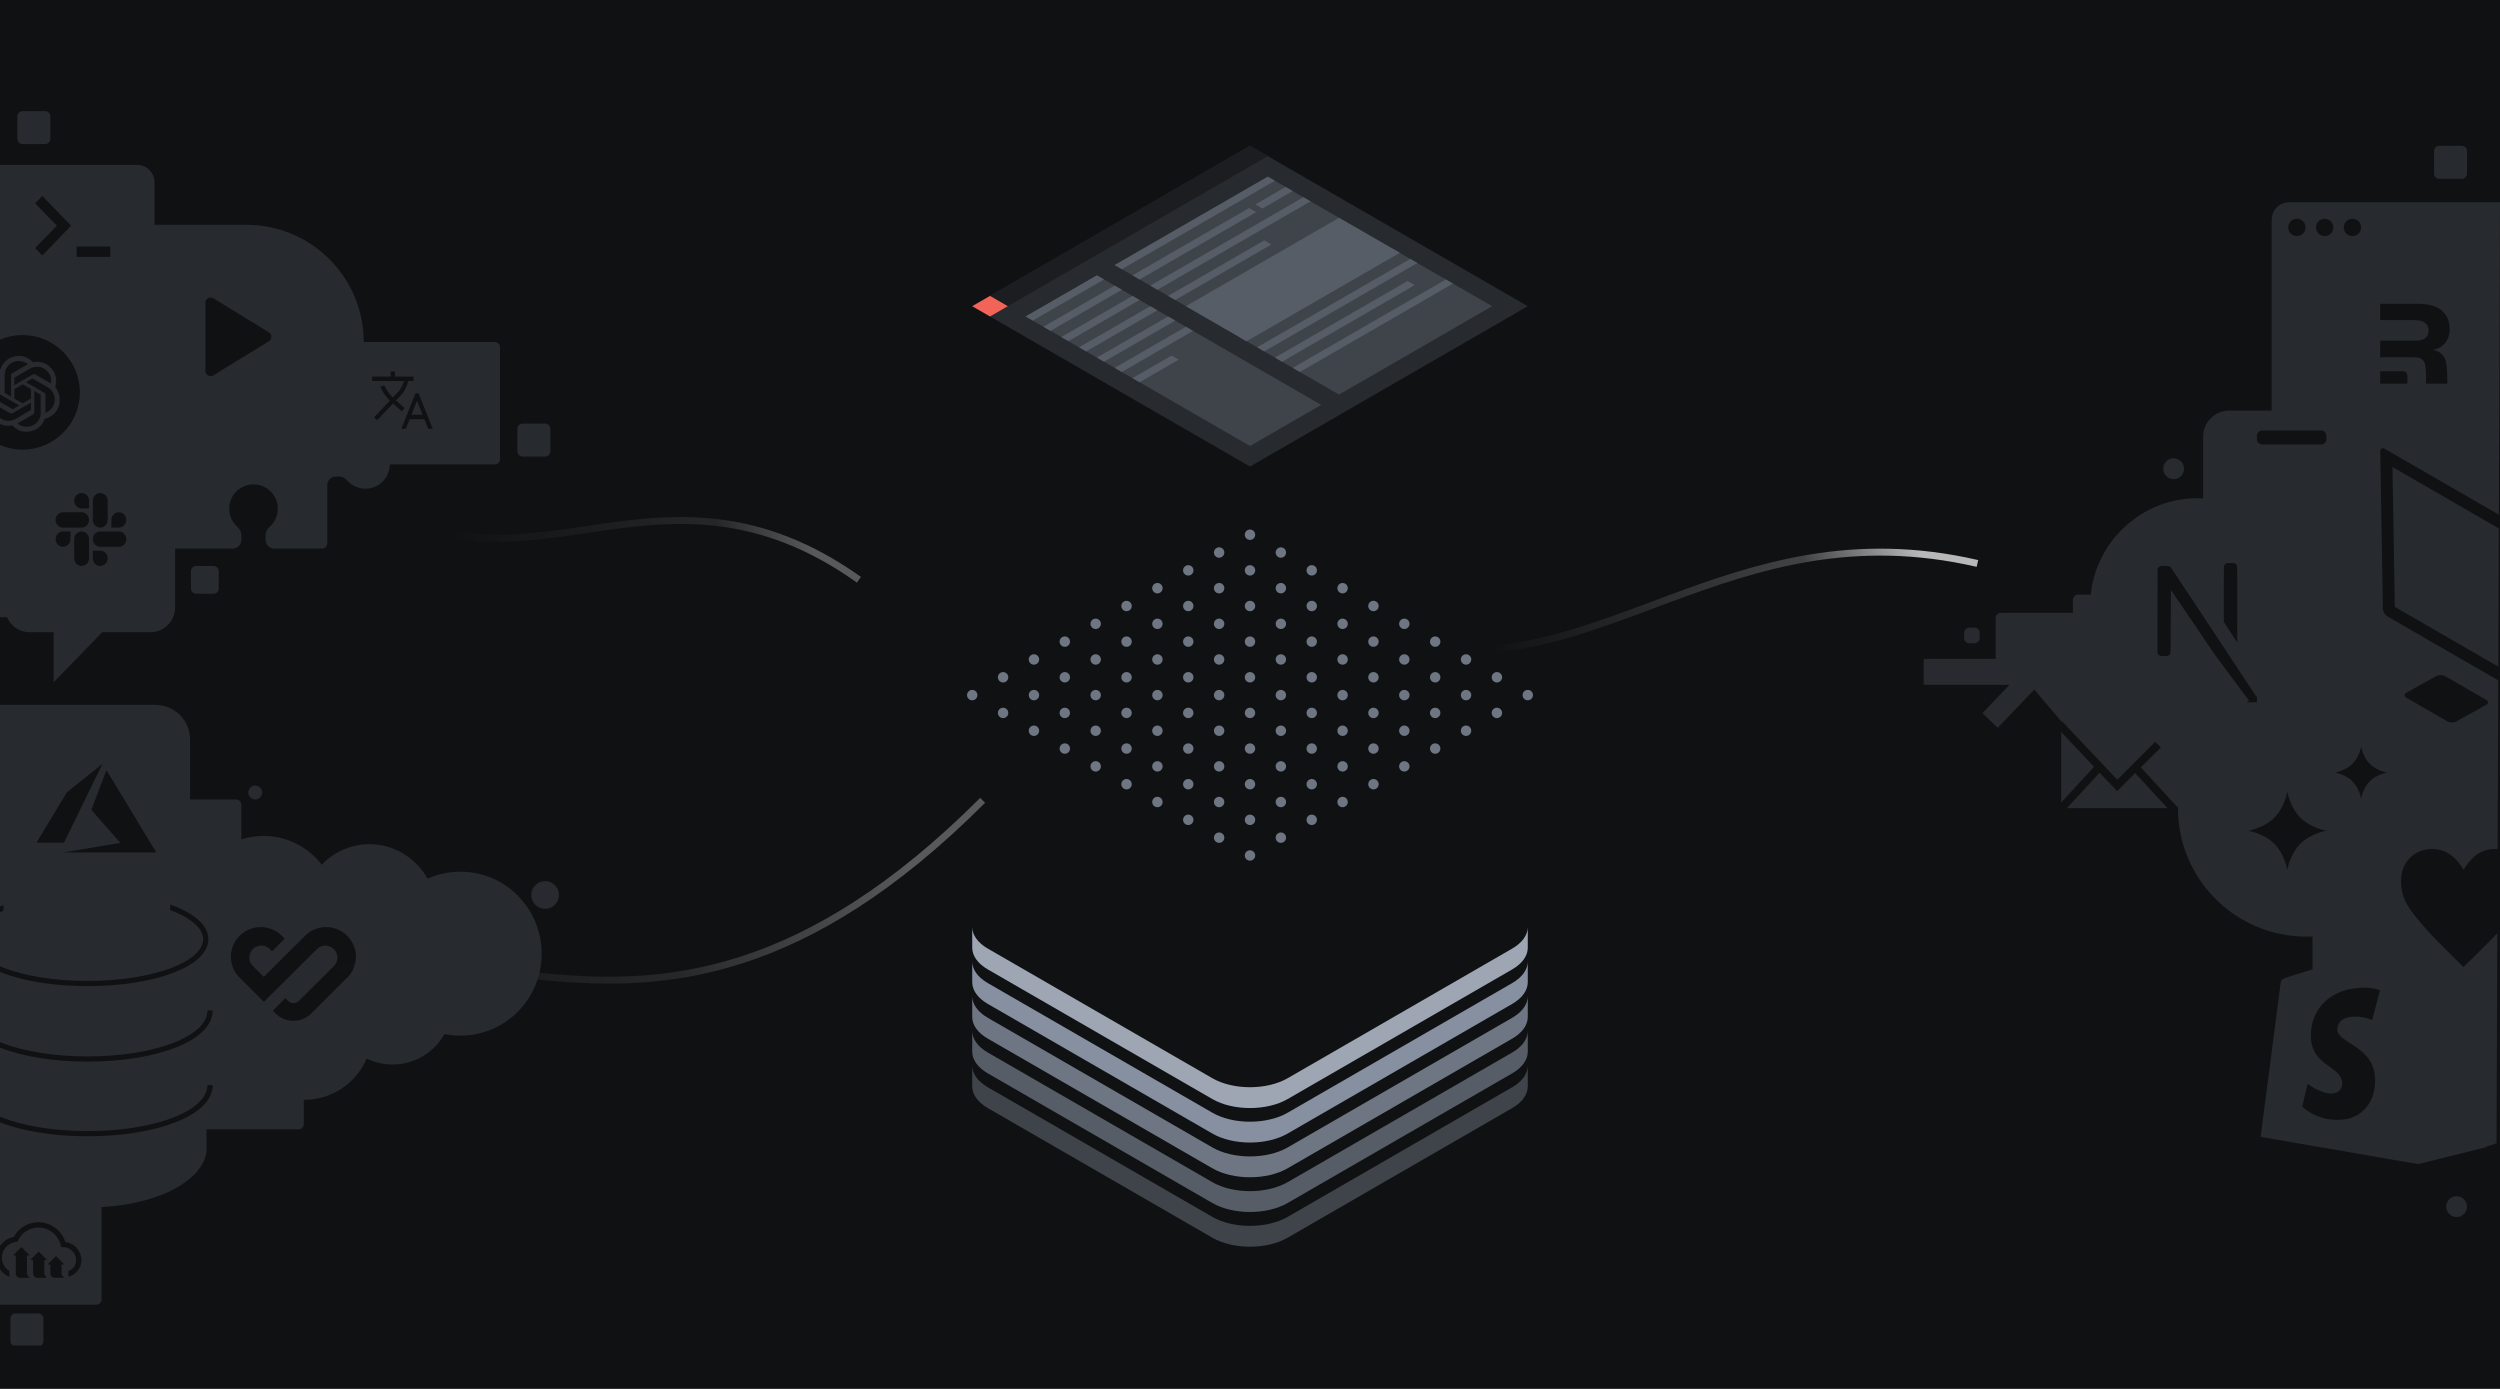<svg xmlns="http://www.w3.org/2000/svg" fill="none" viewBox="0 0 1440 800" height="800" width="1440">
<rect fill="#101112" height="800" width="1440"></rect>
<path stroke-width="4" stroke="url(#paint0_linear_142_2219)" d="M215 287.227C304.212 350.627 380.446 252.708 494.749 333.938" opacity="0.3"></path>
<path stroke-width="4" stroke="url(#paint1_linear_142_2219)" d="M808 370.553C919.853 396.387 995.689 291.452 1139 324.552" opacity="0.7"></path>
<path stroke-width="4" stroke="url(#paint2_linear_142_2219)" d="M136 592C245 483 360.5 666.5 566 461" opacity="0.3"></path>
<g clip-path="url(#clip0_142_2219)">
<path fill="#6E7683" d="M720 311C721.657 311 723 309.657 723 308C723 306.343 721.657 305 720 305C718.343 305 717 306.343 717 308C717 309.657 718.343 311 720 311Z"></path>
<path fill="#6E7683" d="M720 331.53C721.657 331.53 723 330.187 723 328.53C723 326.873 721.657 325.53 720 325.53C718.343 325.53 717 326.873 717 328.53C717 330.187 718.343 331.53 720 331.53Z"></path>
<path fill="#6E7683" d="M720 352.06C721.657 352.06 723 350.717 723 349.06C723 347.403 721.657 346.06 720 346.06C718.343 346.06 717 347.403 717 349.06C717 350.717 718.343 352.06 720 352.06Z"></path>
<path fill="#6E7683" d="M720 372.58C721.657 372.58 723 371.237 723 369.58C723 367.923 721.657 366.58 720 366.58C718.343 366.58 717 367.923 717 369.58C717 371.237 718.343 372.58 720 372.58Z"></path>
<path fill="#6E7683" d="M720 393.11C721.657 393.11 723 391.767 723 390.11C723 388.453 721.657 387.11 720 387.11C718.343 387.11 717 388.453 717 390.11C717 391.767 718.343 393.11 720 393.11Z"></path>
<path fill="#6E7683" d="M720 413.64C721.657 413.64 723 412.297 723 410.64C723 408.983 721.657 407.64 720 407.64C718.343 407.64 717 408.983 717 410.64C717 412.297 718.343 413.64 720 413.64Z"></path>
<path fill="#6E7683" d="M720 434.17C721.657 434.17 723 432.827 723 431.17C723 429.513 721.657 428.17 720 428.17C718.343 428.17 717 429.513 717 431.17C717 432.827 718.343 434.17 720 434.17Z"></path>
<path fill="#6E7683" d="M720 454.7C721.657 454.7 723 453.357 723 451.7C723 450.043 721.657 448.7 720 448.7C718.343 448.7 717 450.043 717 451.7C717 453.357 718.343 454.7 720 454.7Z"></path>
<path fill="#6E7683" d="M720 475.22C721.657 475.22 723 473.877 723 472.22C723 470.563 721.657 469.22 720 469.22C718.343 469.22 717 470.563 717 472.22C717 473.877 718.343 475.22 720 475.22Z"></path>
<path fill="#6E7683" d="M720 495.75C721.657 495.75 723 494.407 723 492.75C723 491.093 721.657 489.75 720 489.75C718.343 489.75 717 491.093 717 492.75C717 494.407 718.343 495.75 720 495.75Z"></path>
<path fill="#6E7683" d="M737.78 321.26C739.437 321.26 740.78 319.917 740.78 318.26C740.78 316.603 739.437 315.26 737.78 315.26C736.123 315.26 734.78 316.603 734.78 318.26C734.78 319.917 736.123 321.26 737.78 321.26Z"></path>
<path fill="#6E7683" d="M737.78 341.79C739.437 341.79 740.78 340.447 740.78 338.79C740.78 337.133 739.437 335.79 737.78 335.79C736.123 335.79 734.78 337.133 734.78 338.79C734.78 340.447 736.123 341.79 737.78 341.79Z"></path>
<path fill="#6E7683" d="M737.78 362.32C739.437 362.32 740.78 360.977 740.78 359.32C740.78 357.663 739.437 356.32 737.78 356.32C736.123 356.32 734.78 357.663 734.78 359.32C734.78 360.977 736.123 362.32 737.78 362.32Z"></path>
<path fill="#6E7683" d="M737.78 382.85C739.437 382.85 740.78 381.507 740.78 379.85C740.78 378.193 739.437 376.85 737.78 376.85C736.123 376.85 734.78 378.193 734.78 379.85C734.78 381.507 736.123 382.85 737.78 382.85Z"></path>
<path fill="#6E7683" d="M737.78 403.38C739.437 403.38 740.78 402.037 740.78 400.38C740.78 398.723 739.437 397.38 737.78 397.38C736.123 397.38 734.78 398.723 734.78 400.38C734.78 402.037 736.123 403.38 737.78 403.38Z"></path>
<path fill="#6E7683" d="M737.78 423.9C739.437 423.9 740.78 422.557 740.78 420.9C740.78 419.244 739.437 417.9 737.78 417.9C736.123 417.9 734.78 419.244 734.78 420.9C734.78 422.557 736.123 423.9 737.78 423.9Z"></path>
<path fill="#6E7683" d="M737.78 444.43C739.437 444.43 740.78 443.087 740.78 441.43C740.78 439.773 739.437 438.43 737.78 438.43C736.123 438.43 734.78 439.773 734.78 441.43C734.78 443.087 736.123 444.43 737.78 444.43Z"></path>
<path fill="#6E7683" d="M737.78 464.96C739.437 464.96 740.78 463.617 740.78 461.96C740.78 460.303 739.437 458.96 737.78 458.96C736.123 458.96 734.78 460.303 734.78 461.96C734.78 463.617 736.123 464.96 737.78 464.96Z"></path>
<path fill="#6E7683" d="M737.78 485.49C739.437 485.49 740.78 484.147 740.78 482.49C740.78 480.833 739.437 479.49 737.78 479.49C736.123 479.49 734.78 480.833 734.78 482.49C734.78 484.147 736.123 485.49 737.78 485.49Z"></path>
<path fill="#6E7683" d="M755.56 331.53C757.217 331.53 758.56 330.187 758.56 328.53C758.56 326.873 757.217 325.53 755.56 325.53C753.903 325.53 752.56 326.873 752.56 328.53C752.56 330.187 753.903 331.53 755.56 331.53Z"></path>
<path fill="#6E7683" d="M755.56 352.06C757.217 352.06 758.56 350.717 758.56 349.06C758.56 347.403 757.217 346.06 755.56 346.06C753.903 346.06 752.56 347.403 752.56 349.06C752.56 350.717 753.903 352.06 755.56 352.06Z"></path>
<path fill="#6E7683" d="M755.56 372.58C757.217 372.58 758.56 371.237 758.56 369.58C758.56 367.923 757.217 366.58 755.56 366.58C753.903 366.58 752.56 367.923 752.56 369.58C752.56 371.237 753.903 372.58 755.56 372.58Z"></path>
<path fill="#6E7683" d="M755.56 393.11C757.217 393.11 758.56 391.767 758.56 390.11C758.56 388.453 757.217 387.11 755.56 387.11C753.903 387.11 752.56 388.453 752.56 390.11C752.56 391.767 753.903 393.11 755.56 393.11Z"></path>
<path fill="#6E7683" d="M755.56 413.64C757.217 413.64 758.56 412.297 758.56 410.64C758.56 408.983 757.217 407.64 755.56 407.64C753.903 407.64 752.56 408.983 752.56 410.64C752.56 412.297 753.903 413.64 755.56 413.64Z"></path>
<path fill="#6E7683" d="M755.56 434.17C757.217 434.17 758.56 432.827 758.56 431.17C758.56 429.513 757.217 428.17 755.56 428.17C753.903 428.17 752.56 429.513 752.56 431.17C752.56 432.827 753.903 434.17 755.56 434.17Z"></path>
<path fill="#6E7683" d="M755.56 454.7C757.217 454.7 758.56 453.357 758.56 451.7C758.56 450.043 757.217 448.7 755.56 448.7C753.903 448.7 752.56 450.043 752.56 451.7C752.56 453.357 753.903 454.7 755.56 454.7Z"></path>
<path fill="#6E7683" d="M773.33 341.79C774.987 341.79 776.33 340.447 776.33 338.79C776.33 337.133 774.987 335.79 773.33 335.79C771.673 335.79 770.33 337.133 770.33 338.79C770.33 340.447 771.673 341.79 773.33 341.79Z"></path>
<path fill="#6E7683" d="M773.33 362.32C774.987 362.32 776.33 360.977 776.33 359.32C776.33 357.663 774.987 356.32 773.33 356.32C771.673 356.32 770.33 357.663 770.33 359.32C770.33 360.977 771.673 362.32 773.33 362.32Z"></path>
<path fill="#6E7683" d="M773.33 382.85C774.987 382.85 776.33 381.507 776.33 379.85C776.33 378.193 774.987 376.85 773.33 376.85C771.673 376.85 770.33 378.193 770.33 379.85C770.33 381.507 771.673 382.85 773.33 382.85Z"></path>
<path fill="#6E7683" d="M773.33 403.38C774.987 403.38 776.33 402.037 776.33 400.38C776.33 398.723 774.987 397.38 773.33 397.38C771.673 397.38 770.33 398.723 770.33 400.38C770.33 402.037 771.673 403.38 773.33 403.38Z"></path>
<path fill="#6E7683" d="M773.33 423.9C774.987 423.9 776.33 422.557 776.33 420.9C776.33 419.244 774.987 417.9 773.33 417.9C771.673 417.9 770.33 419.244 770.33 420.9C770.33 422.557 771.673 423.9 773.33 423.9Z"></path>
<path fill="#6E7683" d="M773.33 444.43C774.987 444.43 776.33 443.087 776.33 441.43C776.33 439.773 774.987 438.43 773.33 438.43C771.673 438.43 770.33 439.773 770.33 441.43C770.33 443.087 771.673 444.43 773.33 444.43Z"></path>
<path fill="#6E7683" d="M791.11 352.06C792.767 352.06 794.11 350.717 794.11 349.06C794.11 347.403 792.767 346.06 791.11 346.06C789.453 346.06 788.11 347.403 788.11 349.06C788.11 350.717 789.453 352.06 791.11 352.06Z"></path>
<path fill="#6E7683" d="M791.11 372.58C792.767 372.58 794.11 371.237 794.11 369.58C794.11 367.923 792.767 366.58 791.11 366.58C789.453 366.58 788.11 367.923 788.11 369.58C788.11 371.237 789.453 372.58 791.11 372.58Z"></path>
<path fill="#6E7683" d="M791.11 393.11C792.767 393.11 794.11 391.767 794.11 390.11C794.11 388.453 792.767 387.11 791.11 387.11C789.453 387.11 788.11 388.453 788.11 390.11C788.11 391.767 789.453 393.11 791.11 393.11Z"></path>
<path fill="#6E7683" d="M791.11 413.64C792.767 413.64 794.11 412.297 794.11 410.64C794.11 408.983 792.767 407.64 791.11 407.64C789.453 407.64 788.11 408.983 788.11 410.64C788.11 412.297 789.453 413.64 791.11 413.64Z"></path>
<path fill="#6E7683" d="M791.11 434.17C792.767 434.17 794.11 432.827 794.11 431.17C794.11 429.513 792.767 428.17 791.11 428.17C789.453 428.17 788.11 429.513 788.11 431.17C788.11 432.827 789.453 434.17 791.11 434.17Z"></path>
<path fill="#6E7683" d="M808.89 362.32C810.547 362.32 811.89 360.977 811.89 359.32C811.89 357.663 810.547 356.32 808.89 356.32C807.233 356.32 805.89 357.663 805.89 359.32C805.89 360.977 807.233 362.32 808.89 362.32Z"></path>
<path fill="#6E7683" d="M808.89 382.85C810.547 382.85 811.89 381.507 811.89 379.85C811.89 378.193 810.547 376.85 808.89 376.85C807.233 376.85 805.89 378.193 805.89 379.85C805.89 381.507 807.233 382.85 808.89 382.85Z"></path>
<path fill="#6E7683" d="M808.89 403.38C810.547 403.38 811.89 402.037 811.89 400.38C811.89 398.723 810.547 397.38 808.89 397.38C807.233 397.38 805.89 398.723 805.89 400.38C805.89 402.037 807.233 403.38 808.89 403.38Z"></path>
<path fill="#6E7683" d="M808.89 423.9C810.547 423.9 811.89 422.557 811.89 420.9C811.89 419.244 810.547 417.9 808.89 417.9C807.233 417.9 805.89 419.244 805.89 420.9C805.89 422.557 807.233 423.9 808.89 423.9Z"></path>
<path fill="#6E7683" d="M826.67 372.58C828.327 372.58 829.67 371.237 829.67 369.58C829.67 367.923 828.327 366.58 826.67 366.58C825.013 366.58 823.67 367.923 823.67 369.58C823.67 371.237 825.013 372.58 826.67 372.58Z"></path>
<path fill="#6E7683" d="M826.67 393.11C828.327 393.11 829.67 391.767 829.67 390.11C829.67 388.453 828.327 387.11 826.67 387.11C825.013 387.11 823.67 388.453 823.67 390.11C823.67 391.767 825.013 393.11 826.67 393.11Z"></path>
<path fill="#6E7683" d="M826.67 413.64C828.327 413.64 829.67 412.297 829.67 410.64C829.67 408.983 828.327 407.64 826.67 407.64C825.013 407.64 823.67 408.983 823.67 410.64C823.67 412.297 825.013 413.64 826.67 413.64Z"></path>
<path fill="#6E7683" d="M844.44 382.85C846.097 382.85 847.44 381.507 847.44 379.85C847.44 378.193 846.097 376.85 844.44 376.85C842.783 376.85 841.44 378.193 841.44 379.85C841.44 381.507 842.783 382.85 844.44 382.85Z"></path>
<path fill="#6E7683" d="M844.44 403.38C846.097 403.38 847.44 402.037 847.44 400.38C847.44 398.723 846.097 397.38 844.44 397.38C842.783 397.38 841.44 398.723 841.44 400.38C841.44 402.037 842.783 403.38 844.44 403.38Z"></path>
<path fill="#6E7683" d="M862.22 393.11C863.877 393.11 865.22 391.767 865.22 390.11C865.22 388.453 863.877 387.11 862.22 387.11C860.563 387.11 859.22 388.453 859.22 390.11C859.22 391.767 860.563 393.11 862.22 393.11Z"></path>
<path fill="#6E7683" d="M880 403.38C881.657 403.38 883 402.037 883 400.38C883 398.723 881.657 397.38 880 397.38C878.343 397.38 877 398.723 877 400.38C877 402.037 878.343 403.38 880 403.38Z"></path>
<path fill="#6E7683" d="M862.22 413.64C863.877 413.64 865.22 412.297 865.22 410.64C865.22 408.983 863.877 407.64 862.22 407.64C860.563 407.64 859.22 408.983 859.22 410.64C859.22 412.297 860.563 413.64 862.22 413.64Z"></path>
<path fill="#6E7683" d="M844.44 423.9C846.097 423.9 847.44 422.557 847.44 420.9C847.44 419.244 846.097 417.9 844.44 417.9C842.783 417.9 841.44 419.244 841.44 420.9C841.44 422.557 842.783 423.9 844.44 423.9Z"></path>
<path fill="#6E7683" d="M826.67 434.17C828.327 434.17 829.67 432.827 829.67 431.17C829.67 429.513 828.327 428.17 826.67 428.17C825.013 428.17 823.67 429.513 823.67 431.17C823.67 432.827 825.013 434.17 826.67 434.17Z"></path>
<path fill="#6E7683" d="M808.89 444.43C810.547 444.43 811.89 443.087 811.89 441.43C811.89 439.773 810.547 438.43 808.89 438.43C807.233 438.43 805.89 439.773 805.89 441.43C805.89 443.087 807.233 444.43 808.89 444.43Z"></path>
<path fill="#6E7683" d="M791.11 454.7C792.767 454.7 794.11 453.357 794.11 451.7C794.11 450.043 792.767 448.7 791.11 448.7C789.453 448.7 788.11 450.043 788.11 451.7C788.11 453.357 789.453 454.7 791.11 454.7Z"></path>
<path fill="#6E7683" d="M773.33 464.96C774.987 464.96 776.33 463.617 776.33 461.96C776.33 460.303 774.987 458.96 773.33 458.96C771.673 458.96 770.33 460.303 770.33 461.96C770.33 463.617 771.673 464.96 773.33 464.96Z"></path>
<path fill="#6E7683" d="M755.56 475.22C757.217 475.22 758.56 473.877 758.56 472.22C758.56 470.563 757.217 469.22 755.56 469.22C753.903 469.22 752.56 470.563 752.56 472.22C752.56 473.877 753.903 475.22 755.56 475.22Z"></path>
<path fill="#6E7683" d="M702.22 321.26C703.877 321.26 705.22 319.917 705.22 318.26C705.22 316.603 703.877 315.26 702.22 315.26C700.563 315.26 699.22 316.603 699.22 318.26C699.22 319.917 700.563 321.26 702.22 321.26Z"></path>
<path fill="#6E7683" d="M702.22 341.79C703.877 341.79 705.22 340.447 705.22 338.79C705.22 337.133 703.877 335.79 702.22 335.79C700.563 335.79 699.22 337.133 699.22 338.79C699.22 340.447 700.563 341.79 702.22 341.79Z"></path>
<path fill="#6E7683" d="M702.22 362.32C703.877 362.32 705.22 360.977 705.22 359.32C705.22 357.663 703.877 356.32 702.22 356.32C700.563 356.32 699.22 357.663 699.22 359.32C699.22 360.977 700.563 362.32 702.22 362.32Z"></path>
<path fill="#6E7683" d="M702.22 382.85C703.877 382.85 705.22 381.507 705.22 379.85C705.22 378.193 703.877 376.85 702.22 376.85C700.563 376.85 699.22 378.193 699.22 379.85C699.22 381.507 700.563 382.85 702.22 382.85Z"></path>
<path fill="#6E7683" d="M702.22 403.38C703.877 403.38 705.22 402.037 705.22 400.38C705.22 398.723 703.877 397.38 702.22 397.38C700.563 397.38 699.22 398.723 699.22 400.38C699.22 402.037 700.563 403.38 702.22 403.38Z"></path>
<path fill="#6E7683" d="M702.22 423.9C703.877 423.9 705.22 422.557 705.22 420.9C705.22 419.244 703.877 417.9 702.22 417.9C700.563 417.9 699.22 419.244 699.22 420.9C699.22 422.557 700.563 423.9 702.22 423.9Z"></path>
<path fill="#6E7683" d="M702.22 444.43C703.877 444.43 705.22 443.087 705.22 441.43C705.22 439.773 703.877 438.43 702.22 438.43C700.563 438.43 699.22 439.773 699.22 441.43C699.22 443.087 700.563 444.43 702.22 444.43Z"></path>
<path fill="#6E7683" d="M702.22 464.96C703.877 464.96 705.22 463.617 705.22 461.96C705.22 460.303 703.877 458.96 702.22 458.96C700.563 458.96 699.22 460.303 699.22 461.96C699.22 463.617 700.563 464.96 702.22 464.96Z"></path>
<path fill="#6E7683" d="M702.22 485.49C703.877 485.49 705.22 484.147 705.22 482.49C705.22 480.833 703.877 479.49 702.22 479.49C700.563 479.49 699.22 480.833 699.22 482.49C699.22 484.147 700.563 485.49 702.22 485.49Z"></path>
<path fill="#6E7683" d="M684.44 331.53C686.097 331.53 687.44 330.187 687.44 328.53C687.44 326.873 686.097 325.53 684.44 325.53C682.783 325.53 681.44 326.873 681.44 328.53C681.44 330.187 682.783 331.53 684.44 331.53Z"></path>
<path fill="#6E7683" d="M684.44 352.06C686.097 352.06 687.44 350.717 687.44 349.06C687.44 347.403 686.097 346.06 684.44 346.06C682.783 346.06 681.44 347.403 681.44 349.06C681.44 350.717 682.783 352.06 684.44 352.06Z"></path>
<path fill="#6E7683" d="M684.44 372.58C686.097 372.58 687.44 371.237 687.44 369.58C687.44 367.923 686.097 366.58 684.44 366.58C682.783 366.58 681.44 367.923 681.44 369.58C681.44 371.237 682.783 372.58 684.44 372.58Z"></path>
<path fill="#6E7683" d="M684.44 393.11C686.097 393.11 687.44 391.767 687.44 390.11C687.44 388.453 686.097 387.11 684.44 387.11C682.783 387.11 681.44 388.453 681.44 390.11C681.44 391.767 682.783 393.11 684.44 393.11Z"></path>
<path fill="#6E7683" d="M684.44 413.64C686.097 413.64 687.44 412.297 687.44 410.64C687.44 408.983 686.097 407.64 684.44 407.64C682.783 407.64 681.44 408.983 681.44 410.64C681.44 412.297 682.783 413.64 684.44 413.64Z"></path>
<path fill="#6E7683" d="M684.44 434.17C686.097 434.17 687.44 432.827 687.44 431.17C687.44 429.513 686.097 428.17 684.44 428.17C682.783 428.17 681.44 429.513 681.44 431.17C681.44 432.827 682.783 434.17 684.44 434.17Z"></path>
<path fill="#6E7683" d="M684.44 454.7C686.097 454.7 687.44 453.357 687.44 451.7C687.44 450.043 686.097 448.7 684.44 448.7C682.783 448.7 681.44 450.043 681.44 451.7C681.44 453.357 682.783 454.7 684.44 454.7Z"></path>
<path fill="#6E7683" d="M666.67 341.79C668.327 341.79 669.67 340.447 669.67 338.79C669.67 337.133 668.327 335.79 666.67 335.79C665.013 335.79 663.67 337.133 663.67 338.79C663.67 340.447 665.013 341.79 666.67 341.79Z"></path>
<path fill="#6E7683" d="M666.67 362.32C668.327 362.32 669.67 360.977 669.67 359.32C669.67 357.663 668.327 356.32 666.67 356.32C665.013 356.32 663.67 357.663 663.67 359.32C663.67 360.977 665.013 362.32 666.67 362.32Z"></path>
<path fill="#6E7683" d="M666.67 382.85C668.327 382.85 669.67 381.507 669.67 379.85C669.67 378.193 668.327 376.85 666.67 376.85C665.013 376.85 663.67 378.193 663.67 379.85C663.67 381.507 665.013 382.85 666.67 382.85Z"></path>
<path fill="#6E7683" d="M666.67 403.38C668.327 403.38 669.67 402.037 669.67 400.38C669.67 398.723 668.327 397.38 666.67 397.38C665.013 397.38 663.67 398.723 663.67 400.38C663.67 402.037 665.013 403.38 666.67 403.38Z"></path>
<path fill="#6E7683" d="M666.67 423.9C668.327 423.9 669.67 422.557 669.67 420.9C669.67 419.244 668.327 417.9 666.67 417.9C665.013 417.9 663.67 419.244 663.67 420.9C663.67 422.557 665.013 423.9 666.67 423.9Z"></path>
<path fill="#6E7683" d="M666.67 444.43C668.327 444.43 669.67 443.087 669.67 441.43C669.67 439.773 668.327 438.43 666.67 438.43C665.013 438.43 663.67 439.773 663.67 441.43C663.67 443.087 665.013 444.43 666.67 444.43Z"></path>
<path fill="#6E7683" d="M648.89 352.06C650.547 352.06 651.89 350.717 651.89 349.06C651.89 347.403 650.547 346.06 648.89 346.06C647.233 346.06 645.89 347.403 645.89 349.06C645.89 350.717 647.233 352.06 648.89 352.06Z"></path>
<path fill="#6E7683" d="M648.89 372.58C650.547 372.58 651.89 371.237 651.89 369.58C651.89 367.923 650.547 366.58 648.89 366.58C647.233 366.58 645.89 367.923 645.89 369.58C645.89 371.237 647.233 372.58 648.89 372.58Z"></path>
<path fill="#6E7683" d="M648.89 393.11C650.547 393.11 651.89 391.767 651.89 390.11C651.89 388.453 650.547 387.11 648.89 387.11C647.233 387.11 645.89 388.453 645.89 390.11C645.89 391.767 647.233 393.11 648.89 393.11Z"></path>
<path fill="#6E7683" d="M648.89 413.64C650.547 413.64 651.89 412.297 651.89 410.64C651.89 408.983 650.547 407.64 648.89 407.64C647.233 407.64 645.89 408.983 645.89 410.64C645.89 412.297 647.233 413.64 648.89 413.64Z"></path>
<path fill="#6E7683" d="M648.89 434.17C650.547 434.17 651.89 432.827 651.89 431.17C651.89 429.513 650.547 428.17 648.89 428.17C647.233 428.17 645.89 429.513 645.89 431.17C645.89 432.827 647.233 434.17 648.89 434.17Z"></path>
<path fill="#6E7683" d="M631.11 362.32C632.767 362.32 634.11 360.977 634.11 359.32C634.11 357.663 632.767 356.32 631.11 356.32C629.453 356.32 628.11 357.663 628.11 359.32C628.11 360.977 629.453 362.32 631.11 362.32Z"></path>
<path fill="#6E7683" d="M631.11 382.85C632.767 382.85 634.11 381.507 634.11 379.85C634.11 378.193 632.767 376.85 631.11 376.85C629.453 376.85 628.11 378.193 628.11 379.85C628.11 381.507 629.453 382.85 631.11 382.85Z"></path>
<path fill="#6E7683" d="M631.11 403.38C632.767 403.38 634.11 402.037 634.11 400.38C634.11 398.723 632.767 397.38 631.11 397.38C629.453 397.38 628.11 398.723 628.11 400.38C628.11 402.037 629.453 403.38 631.11 403.38Z"></path>
<path fill="#6E7683" d="M631.11 423.9C632.767 423.9 634.11 422.557 634.11 420.9C634.11 419.244 632.767 417.9 631.11 417.9C629.453 417.9 628.11 419.244 628.11 420.9C628.11 422.557 629.453 423.9 631.11 423.9Z"></path>
<path fill="#6E7683" d="M613.33 372.58C614.987 372.58 616.33 371.237 616.33 369.58C616.33 367.923 614.987 366.58 613.33 366.58C611.673 366.58 610.33 367.923 610.33 369.58C610.33 371.237 611.673 372.58 613.33 372.58Z"></path>
<path fill="#6E7683" d="M613.33 393.11C614.987 393.11 616.33 391.767 616.33 390.11C616.33 388.453 614.987 387.11 613.33 387.11C611.673 387.11 610.33 388.453 610.33 390.11C610.33 391.767 611.673 393.11 613.33 393.11Z"></path>
<path fill="#6E7683" d="M613.33 413.64C614.987 413.64 616.33 412.297 616.33 410.64C616.33 408.983 614.987 407.64 613.33 407.64C611.673 407.64 610.33 408.983 610.33 410.64C610.33 412.297 611.673 413.64 613.33 413.64Z"></path>
<path fill="#6E7683" d="M595.56 382.85C597.217 382.85 598.56 381.507 598.56 379.85C598.56 378.193 597.217 376.85 595.56 376.85C593.903 376.85 592.56 378.193 592.56 379.85C592.56 381.507 593.903 382.85 595.56 382.85Z"></path>
<path fill="#6E7683" d="M595.56 403.38C597.217 403.38 598.56 402.037 598.56 400.38C598.56 398.723 597.217 397.38 595.56 397.38C593.903 397.38 592.56 398.723 592.56 400.38C592.56 402.037 593.903 403.38 595.56 403.38Z"></path>
<path fill="#6E7683" d="M577.78 393.11C579.437 393.11 580.78 391.767 580.78 390.11C580.78 388.453 579.437 387.11 577.78 387.11C576.123 387.11 574.78 388.453 574.78 390.11C574.78 391.767 576.123 393.11 577.78 393.11Z"></path>
<path fill="#6E7683" d="M560 403.38C561.657 403.38 563 402.037 563 400.38C563 398.723 561.657 397.38 560 397.38C558.343 397.38 557 398.723 557 400.38C557 402.037 558.343 403.38 560 403.38Z"></path>
<path fill="#6E7683" d="M577.78 413.64C579.437 413.64 580.78 412.297 580.78 410.64C580.78 408.983 579.437 407.64 577.78 407.64C576.123 407.64 574.78 408.983 574.78 410.64C574.78 412.297 576.123 413.64 577.78 413.64Z"></path>
<path fill="#6E7683" d="M595.56 423.9C597.217 423.9 598.56 422.557 598.56 420.9C598.56 419.244 597.217 417.9 595.56 417.9C593.903 417.9 592.56 419.244 592.56 420.9C592.56 422.557 593.903 423.9 595.56 423.9Z"></path>
<path fill="#6E7683" d="M613.33 434.17C614.987 434.17 616.33 432.827 616.33 431.17C616.33 429.513 614.987 428.17 613.33 428.17C611.673 428.17 610.33 429.513 610.33 431.17C610.33 432.827 611.673 434.17 613.33 434.17Z"></path>
<path fill="#6E7683" d="M631.11 444.43C632.767 444.43 634.11 443.087 634.11 441.43C634.11 439.773 632.767 438.43 631.11 438.43C629.453 438.43 628.11 439.773 628.11 441.43C628.11 443.087 629.453 444.43 631.11 444.43Z"></path>
<path fill="#6E7683" d="M648.89 454.7C650.547 454.7 651.89 453.357 651.89 451.7C651.89 450.043 650.547 448.7 648.89 448.7C647.233 448.7 645.89 450.043 645.89 451.7C645.89 453.357 647.233 454.7 648.89 454.7Z"></path>
<path fill="#6E7683" d="M666.67 464.96C668.327 464.96 669.67 463.617 669.67 461.96C669.67 460.303 668.327 458.96 666.67 458.96C665.013 458.96 663.67 460.303 663.67 461.96C663.67 463.617 665.013 464.96 666.67 464.96Z"></path>
<path fill="#6E7683" d="M684.44 475.22C686.097 475.22 687.44 473.877 687.44 472.22C687.44 470.563 686.097 469.22 684.44 469.22C682.783 469.22 681.44 470.563 681.44 472.22C681.44 473.877 682.783 475.22 684.44 475.22Z"></path>
</g>
<path fill="#9EA6B3" d="M560.001 534H560V535.866V535.869V545.868V546H560.001C560.058 550.489 563.054 554.968 568.986 558.393L698.305 633.048C710.287 639.965 729.713 639.965 741.695 633.048L871.014 558.393C876.946 554.968 879.942 550.489 879.999 546H880V534H879.999C879.942 538.489 876.946 542.968 871.014 546.393L741.695 621.048C729.713 627.965 710.287 627.965 698.305 621.048L568.986 546.393C563.054 542.968 560.058 538.489 560.001 534Z" clip-rule="evenodd" fill-rule="evenodd"></path>
<path fill="#8690A0" d="M560.001 553.868H560V555.735V555.737V565.736V565.868H560.001C560.058 570.357 563.054 574.836 568.986 578.261L698.305 652.916C710.287 659.833 729.713 659.833 741.695 652.916L871.014 578.261C876.946 574.836 879.942 570.357 879.999 565.868H880V553.868H879.999C879.942 558.357 876.946 562.836 871.014 566.261L741.695 640.916C729.713 647.833 710.287 647.833 698.305 640.916L568.986 566.261C563.054 562.836 560.058 558.357 560.001 553.868Z" clip-rule="evenodd" fill-rule="evenodd"></path>
<path fill="#6E7683" d="M560.001 573.868H560V575.735V575.737V585.736V585.868H560.001C560.058 590.357 563.054 594.836 568.986 598.261L698.305 672.916C710.287 679.833 729.713 679.833 741.695 672.916L871.014 598.261C876.946 594.836 879.942 590.357 879.999 585.868H880V573.868H879.999C879.942 578.357 876.946 582.836 871.014 586.261L741.695 660.916C729.713 667.833 710.287 667.833 698.305 660.916L568.986 586.261C563.054 582.836 560.058 578.357 560.001 573.868Z" clip-rule="evenodd" fill-rule="evenodd"></path>
<path fill="#565D67" d="M560.001 593.868H560V595.735V595.737V605.736V605.868H560.001C560.058 610.357 563.054 614.836 568.986 618.261L698.305 692.916C710.287 699.833 729.713 699.833 741.695 692.916L871.014 618.261C876.946 614.836 879.942 610.357 879.999 605.868H880V593.868H879.999C879.942 598.357 876.946 602.836 871.014 606.261L741.695 680.916C729.713 687.833 710.287 687.833 698.305 680.916L568.986 606.261C563.054 602.836 560.058 598.357 560.001 593.868Z" clip-rule="evenodd" fill-rule="evenodd"></path>
<path fill="#3F434A" d="M560.001 613.868H560V615.735V615.737V625.736V625.868H560.001C560.058 630.357 563.054 634.836 568.986 638.261L698.305 712.916C710.287 719.833 729.713 719.833 741.695 712.916L871.014 638.261C876.946 634.836 879.942 630.357 879.999 625.868H880V613.868H879.999C879.942 618.357 876.946 622.836 871.014 626.261L741.695 700.916C729.713 707.833 710.287 707.833 698.305 700.916L568.986 626.261C563.054 622.836 560.058 618.357 560.001 613.868Z" clip-rule="evenodd" fill-rule="evenodd"></path>
<path fill="#272A2E" d="M560 176.368L720 84L880 176.368L720 268.736L560 176.368Z"></path>
<path fill="#1B1D20" d="M560 176.368L720 84L730.256 89.921L570.256 182.289L560 176.368Z"></path>
<path fill="#3F434A" d="M590.769 182.289L631.795 158.605L761.026 233.21L720 256.894L590.769 182.289Z"></path>
<path fill="#565D67" d="M590.769 182.289L631.795 158.605L635.897 160.973L594.872 184.657L590.769 182.289Z"></path>
<path fill="#565D67" d="M601.026 188.21L642.051 164.526L646.154 166.894L605.128 190.578L601.026 188.21Z"></path>
<path fill="#565D67" d="M611.282 194.131L652.308 170.447L656.41 172.815L615.385 196.499L611.282 194.131Z"></path>
<path fill="#565D67" d="M621.538 200.052L662.564 176.368L666.667 178.736L625.641 202.42L621.538 200.052Z"></path>
<path fill="#565D67" d="M631.795 205.973L672.821 182.289L676.923 184.657L635.897 208.341L631.795 205.973Z"></path>
<path fill="#565D67" d="M642.051 211.894L683.077 188.21L687.179 190.579L646.154 214.263L642.051 211.894Z"></path>
<path fill="#565D67" d="M652.308 217.815L674.872 204.789L678.974 207.157L656.41 220.184L652.308 217.815Z"></path>
<path fill="#3F434A" d="M642.051 152.684L730.256 101.763L859.487 176.368L771.282 227.289L642.051 152.684Z"></path>
<path fill="#565D67" d="M642.051 152.684L730.256 101.763L734.359 104.132L646.154 155.052L642.051 152.684Z"></path>
<path fill="#565D67" d="M652.308 158.605L719.487 119.822L723.59 122.191L656.41 160.973L652.308 158.605Z"></path>
<path fill="#565D67" d="M723.077 117.75L740.513 107.684L744.615 110.052L727.18 120.118L723.077 117.75Z"></path>
<path fill="#565D67" d="M662.564 164.526L750.769 113.605L754.872 115.974L666.667 166.894L662.564 164.526Z"></path>
<path fill="#565D67" d="M672.821 170.447L728.205 138.473L732.308 140.842L676.923 172.815L672.821 170.447Z"></path>
<path fill="#565D67" d="M713.846 194.131L802.051 143.21L806.154 145.579L717.949 196.499L713.846 194.131Z"></path>
<path fill="#565D67" d="M724.103 200.052L812.308 149.131L816.41 151.5L728.205 202.42L724.103 200.052Z"></path>
<path fill="#565D67" d="M734.359 205.973L810.769 161.861L814.872 164.23L738.462 208.341L734.359 205.973Z"></path>
<path fill="#565D67" d="M744.615 211.894L832.821 160.973L836.923 163.342L748.718 214.263L744.615 211.894Z"></path>
<path fill="#F36458" d="M560 176.368L570.256 170.447L580.513 176.368L570.256 182.289L560 176.368Z"></path>
<path fill="#565D67" d="M683.077 176.368L771.282 125.447L806.154 145.579L717.949 196.499L683.077 176.368Z"></path>
<g clip-path="url(#clip1_142_2219)">
<path fill="#272A2E" d="M10 67C10 65.343 11.343 64 13 64H26C27.657 64 29 65.343 29 67V80C29 81.657 27.657 83 26 83H13C11.343 83 10 81.657 10 80V67ZM79 95H-10V202.336C-4.056 196.558 4.056 193 13 193C31.225 193 46 207.775 46 226C46 244.225 31.225 259 13 259C4.056 259 -4.056 255.442 -10 249.664V355.5H4.08C6.243 360.588 11.171 364.143 16.904 364.143H30.898V393L58.886 364.143H86.874C94.602 364.143 100.867 357.683 100.867 349.714V316H134C136.761 316 139 313.761 139 311V308.011C139 306.226 137.999 304.627 136.669 303.437C133.803 300.874 132 297.147 132 293C132 285.268 138.268 279 146 279C153.732 279 160 285.268 160 293C160 297.147 158.197 300.874 155.331 303.437C154.001 304.627 153 306.226 153 308.011V311C153 313.761 155.239 316 158 316H185.5C187.157 316 188.5 314.657 188.5 313V279.5C188.5 276.739 190.739 274.5 193.5 274.5H195.489C197.274 274.5 198.873 275.501 200.063 276.831C202.626 279.697 206.353 281.5 210.5 281.5C218.232 281.5 224.5 275.232 224.5 267.5H285C286.657 267.5 288 266.157 288 264.5V200C288 198.343 286.657 197 285 197H209.5C209.5 159.721 179.279 129.5 142 129.5H89V105C89 99.477 84.523 95 79 95ZM301 244C299.343 244 298 245.343 298 247V260C298 261.657 299.343 263 301 263H314C315.657 263 317 261.657 317 260V247C317 245.343 315.657 244 314 244H301ZM113 326C111.343 326 110 327.343 110 329V339C110 340.657 111.343 342 113 342H123C124.657 342 126 340.657 126 339V329C126 327.343 124.657 326 123 326H113ZM225.085 216.93H214.343V219.442H232.681C232.566 219.828 232.424 220.27 232.251 220.744C231.655 222.372 230.734 224.279 229.413 225.67L226.278 228.968L225.133 227.763C223.734 226.291 222.803 224.82 222.224 223.724C221.935 223.177 221.735 222.725 221.61 222.417C221.547 222.263 221.503 222.145 221.476 222.069C221.462 222.031 221.453 222.004 221.448 221.988L221.442 221.973C221.442 221.973 221.442 221.973 221.414 221.983L221.374 221.997L221.281 222.031C221.133 222.083 220.851 222.183 220.311 222.372L219.669 222.597L219.454 222.673L219.223 222.754C219.179 222.77 219.179 222.77 219.179 222.77L219.18 222.772L219.181 222.777L219.185 222.789L219.198 222.828L219.214 222.873C219.222 222.897 219.232 222.925 219.243 222.957C219.282 223.065 219.339 223.217 219.416 223.406C219.57 223.785 219.805 224.314 220.138 224.944C220.802 226.202 221.86 227.871 223.445 229.539L224.59 230.744L215.496 240.312L215.49 240.319L215.489 240.32L217.177 242.096L217.182 242.091L226.352 232.443L231.482 236.941L233.01 235.011L228.046 230.659L231.101 227.446C232.763 225.697 233.831 223.418 234.479 221.645C234.796 220.778 235.021 220.008 235.169 219.442H238.213V216.93H227.472V214H225.085V216.93ZM241.079 226.558L249.259 247H246.669L244.435 241.418H235.97L233.736 247H231.146L239.326 226.558H241.079ZM236.975 238.906H243.43L240.202 230.84L236.975 238.906ZM20.25 117.121L32.741 130L20.25 142.878L24.365 147.121L40.97 130L24.365 112.878L20.25 117.121ZM44.13 148H63.527V142H44.13V148ZM118.325 174.361V213.639C118.325 215.984 120.896 217.423 122.895 216.196L154.894 196.557C156.802 195.386 156.802 192.614 154.894 191.443L122.895 171.804C120.896 170.577 118.325 172.016 118.325 174.361ZM40.594 310.551C40.594 312.992 38.682 314.965 36.316 314.965C33.95 314.965 32.038 312.992 32.038 310.551C32.038 308.11 33.95 306.137 36.316 306.137H40.594V310.551ZM42.733 310.551C42.733 308.11 44.645 306.137 47.01 306.137C49.376 306.137 51.288 308.11 51.288 310.551V321.586C51.288 324.027 49.376 326 47.01 326C44.645 326 42.733 324.027 42.733 321.586V310.551ZM42.733 288.414C42.733 290.855 44.645 292.828 47.01 292.828H51.288V288.414C51.288 285.973 49.376 284 47.01 284C44.645 284 42.733 285.973 42.733 288.414ZM51.288 299.482C51.288 297.041 49.376 295.068 47.01 295.068H36.284C33.918 295.068 32.006 297.041 32.006 299.482C32.006 301.924 33.918 303.896 36.284 303.896H47.01C49.376 303.896 51.288 301.924 51.288 299.482ZM64.153 299.482C64.153 297.041 66.065 295.068 68.431 295.068C70.797 295.068 72.709 297.041 72.709 299.482C72.709 301.924 70.797 303.896 68.431 303.896H64.153V299.482ZM62.014 299.482C62.014 301.924 60.102 303.896 57.737 303.896C55.371 303.896 53.459 301.924 53.459 299.482V288.414C53.459 285.973 55.371 284 57.737 284C60.102 284 62.014 285.973 62.014 288.414V299.482ZM62.014 321.586C62.014 319.145 60.102 317.172 57.737 317.172H53.459V321.586C53.459 324.027 55.371 326 57.737 326C60.102 326 62.014 324.027 62.014 321.586ZM53.459 310.551C53.459 312.992 55.371 314.965 57.737 314.965H68.463C70.829 314.965 72.741 312.992 72.741 310.551C72.741 308.11 70.829 306.137 68.463 306.137H57.737C55.371 306.137 53.459 308.11 53.459 310.551Z" clip-rule="evenodd" fill-rule="evenodd"></path>
<path fill="#272A2E" d="M31.775 222.887C32.321 221.385 32.458 219.883 32.321 218.381C32.184 216.879 31.638 215.377 30.956 214.012C29.727 211.964 27.952 210.325 25.903 209.369C23.719 208.414 21.398 208.141 19.076 208.687C17.984 207.594 16.755 206.639 15.389 205.956C14.024 205.273 12.386 205 10.884 205C8.562 205 6.241 205.683 4.329 207.048C2.418 208.414 1.052 210.325 0.37 212.51C-1.269 212.92 -2.634 213.602 -4 214.422C-5.229 215.377 -6.184 216.606 -7.004 217.835C-8.233 219.883 -8.642 222.205 -8.369 224.526C-8.096 226.847 -7.14 229.032 -5.638 230.807C-6.184 232.309 -6.321 233.811 -6.184 235.313C-6.048 236.815 -5.502 238.317 -4.819 239.682C-3.59 241.73 -1.815 243.369 0.233 244.325C2.418 245.281 4.739 245.554 7.06 245.007C8.153 246.1 9.382 247.056 10.747 247.738C12.113 248.421 13.751 248.694 15.253 248.694C17.574 248.694 19.895 248.011 21.807 246.646C23.719 245.281 25.084 243.369 25.767 241.184C27.269 240.911 28.771 240.228 30 239.273C31.229 238.317 32.321 237.224 33.004 235.859C34.233 233.811 34.642 231.49 34.369 229.168C34.096 226.847 33.277 224.662 31.775 222.887ZM15.389 245.827C13.205 245.827 11.566 245.144 10.064 243.915C10.064 243.915 10.201 243.779 10.337 243.779L19.076 238.726C19.349 238.59 19.486 238.453 19.622 238.18C19.759 237.907 19.759 237.771 19.759 237.497V225.209L23.446 227.393V237.497C23.582 242.277 19.759 245.827 15.389 245.827ZM-2.225 238.317C-3.18 236.678 -3.59 234.767 -3.18 232.855C-3.18 232.855 -3.044 232.992 -2.907 232.992L5.831 238.044C6.105 238.18 6.241 238.18 6.514 238.18C6.787 238.18 7.06 238.18 7.197 238.044L17.847 231.899V236.132L8.972 241.321C7.06 242.413 4.876 242.686 2.827 242.14C0.643 241.594 -1.132 240.228 -2.225 238.317ZM-4.546 219.337C-3.59 217.699 -2.088 216.47 -0.313 215.787V216.06V226.164C-0.313 226.437 -0.313 226.711 -0.176 226.847C-0.04 227.12 0.097 227.257 0.37 227.393L11.02 233.538L7.333 235.722L-1.405 230.67C-3.317 229.578 -4.682 227.803 -5.229 225.755C-5.775 223.707 -5.638 221.249 -4.546 219.337ZM25.63 226.301L14.98 220.156L18.667 217.972L27.405 223.024C28.771 223.843 29.863 224.935 30.546 226.301C31.229 227.666 31.638 229.168 31.502 230.807C31.365 232.309 30.819 233.811 29.863 235.04C28.907 236.269 27.678 237.224 26.177 237.771V227.393C26.177 227.12 26.177 226.847 26.04 226.711C26.04 226.711 25.903 226.437 25.63 226.301ZM29.317 220.839C29.317 220.839 29.18 220.703 29.044 220.703L20.305 215.65C20.032 215.514 19.895 215.514 19.622 215.514C19.349 215.514 19.076 215.514 18.94 215.65L8.289 221.795V217.562L17.165 212.373C18.53 211.554 20.032 211.281 21.671 211.281C23.172 211.281 24.674 211.827 26.04 212.783C27.269 213.739 28.361 214.968 28.907 216.333C29.454 217.699 29.59 219.337 29.317 220.839ZM6.378 228.486L2.691 226.301V216.06C2.691 214.558 3.101 212.92 3.92 211.691C4.739 210.325 5.968 209.369 7.333 208.687C8.699 208.004 10.337 207.731 11.839 208.004C13.341 208.141 14.843 208.823 16.072 209.779C16.072 209.779 15.936 209.916 15.799 209.916L7.06 214.968C6.787 215.104 6.651 215.241 6.514 215.514C6.378 215.787 6.378 215.924 6.378 216.197V228.486ZM8.289 224.116L13.068 221.385L17.847 224.116V229.578L13.068 232.309L8.289 229.578V224.116Z"></path>
<g clip-path="url(#clip2_142_2219)">
<path fill="#272A2E" d="M119 650.5V661.375C119 677.921 94.668 693.291 58.5 695.282V748.5C58.5 750.157 57.157 751.5 55.5 751.5H-10V677.414C-15.168 672.528 -18 667.02 -18 661.375V634.575C-17.265 635.53 -16.426 636.452 -15.493 637.338C-11.735 640.908 -6.38 643.987 0.105 646.51C13.083 651.558 30.904 654.499 50.5 654.499C70.096 654.499 87.917 651.558 100.895 646.51C107.38 643.987 112.735 640.908 116.493 637.338C120.261 633.759 122.5 629.603 122.5 624.999H119.5C119.5 628.546 117.793 631.965 114.427 635.163C111.049 638.372 106.08 641.274 99.807 643.714C87.269 648.591 69.84 651.499 50.5 651.499C31.16 651.499 13.73 648.591 1.193 643.714C-5.08 641.274 -10.049 638.372 -13.427 635.163C-15.74 632.966 -17.269 630.664 -18 628.289V591.575C-17.265 592.53 -16.426 593.452 -15.493 594.338C-11.735 597.908 -6.38 600.987 0.105 603.51C13.083 608.558 30.904 611.499 50.5 611.499C70.096 611.499 87.917 608.558 100.895 603.51C107.38 600.987 112.735 597.908 116.493 594.338C120.261 590.759 122.5 586.603 122.5 581.999H119.5C119.5 585.546 117.793 588.965 114.427 592.163C111.049 595.372 106.08 598.274 99.807 600.714C87.269 605.591 69.84 608.499 50.5 608.499C31.16 608.499 13.73 605.591 1.193 600.714C-5.08 598.274 -10.049 595.372 -13.427 592.163C-15.74 589.966 -17.269 587.664 -18 585.289V545.792C-12.391 558.961 16.143 567.999 50.5 567.999C88.884 567.999 120 556.718 120 540.999C120 532.803 111.54 525.813 98 521V524.192C98.194 524.263 98.386 524.336 98.577 524.408C104.657 526.722 109.361 529.434 112.496 532.347C115.611 535.241 117 538.151 117 540.999C117 543.847 115.611 546.757 112.496 549.652C109.361 552.564 104.657 555.276 98.577 557.59C86.434 562.21 69.442 564.999 50.5 564.999C31.558 564.999 14.566 562.21 2.423 557.59C-3.657 555.276 -8.361 552.564 -11.496 549.652C-14.611 546.757 -16 543.847 -16 540.999C-16 538.151 -14.611 535.241 -11.496 532.347C-8.435 529.502 -3.876 526.848 2 524.571V521.363C-2.694 523.102 -6.744 525.109 -10 527.343V406H89.5C100.546 406 109.5 414.954 109.5 426V460.5H136C137.657 460.5 139 461.843 139 463.5V483.475C143.035 482.192 147.333 481.5 151.792 481.5C158.277 481.492 164.675 482.985 170.488 485.86C176.301 488.736 181.371 492.917 185.303 498.078C192.299 490.784 202.046 486.255 212.821 486.255C227.144 486.255 239.644 494.249 246.298 506.117C252.253 503.455 258.702 502.083 265.223 502.091C291.058 502.091 312 523.234 312 549.318C312 575.403 291.058 596.545 265.223 596.545C262.064 596.545 258.984 596.229 256.005 595.628C250.146 606.085 238.972 613.153 226.154 613.153C220.788 613.153 215.712 611.918 211.195 609.707C205.253 623.696 191.409 633.5 175.278 633.5C175.185 633.5 175.093 633.5 175 633.499V647.5C175 649.157 173.657 650.5 172 650.5H119ZM6 759.5C6 757.843 7.343 756.5 9 756.5H22C23.657 756.5 25 757.843 25 759.5V772.5C25 774.157 23.657 775.5 22 775.5H9C7.343 775.5 6 774.157 6 772.5V759.5ZM314 523.5C318.418 523.5 322 519.918 322 515.5C322 511.082 318.418 507.5 314 507.5C309.582 507.5 306 511.082 306 515.5C306 519.918 309.582 523.5 314 523.5ZM151 456.5C151 458.709 149.209 460.5 147 460.5C144.791 460.5 143 458.709 143 456.5C143 454.291 144.791 452.5 147 452.5C149.209 452.5 151 454.291 151 456.5ZM21 485.379C21 485.366 24.944 478.833 29.764 470.862L38.527 456.37L48.74 448.191C54.357 443.693 58.968 440.007 58.986 440C59.005 439.993 58.931 440.171 58.822 440.395C58.714 440.618 53.723 450.832 47.733 463.093L36.841 485.385L28.92 485.394C24.564 485.399 21 485.393 21 485.379ZM52.921 488.276C61.786 486.782 69.108 485.545 69.192 485.528L69.345 485.497L60.976 475.998C56.372 470.773 52.606 466.478 52.606 466.453C52.606 466.406 61.248 443.696 61.297 443.615C61.313 443.588 67.194 453.278 75.553 467.103C83.379 480.046 89.831 490.718 89.891 490.818L90 491L63.402 490.997L36.803 490.993L52.921 488.276ZM187.836 534C194.571 534.011 200.68 537.934 203.463 544.036C206.246 550.138 205.192 557.296 200.765 562.346L179.378 583.649C176.659 586.434 172.922 588.004 169.019 588C165.098 587.999 161.343 586.427 158.601 583.638L157.117 582.177L164.367 574.965L165.911 576.489C166.708 577.34 167.821 577.826 168.99 577.834C170.164 577.847 171.293 577.384 172.117 576.551L192.629 556.144C193.757 554.894 194.374 553.269 194.359 551.589C194.375 549.754 193.655 547.988 192.357 546.684C191.059 545.38 189.291 544.646 187.447 544.645C185.751 544.624 184.109 545.241 182.851 546.374L151.99 577.081L137.22 562.325C134.494 559.195 132.996 555.192 133 551.051C133.026 544.256 137.091 538.12 143.357 535.418C149.622 532.715 156.902 533.957 161.905 538.583L164.005 540.67L156.72 547.918C156.72 547.918 155.558 546.721 155.147 546.36C153.894 545.24 152.264 544.627 150.579 544.645C148.736 544.634 146.966 545.355 145.66 546.647C144.354 547.939 143.62 549.697 143.621 551.529C143.599 553.223 144.217 554.862 145.353 556.123L151.938 562.674L174.942 539.814C178.195 536.116 182.896 533.996 187.836 534ZM37.658 715.385C36.61 712.099 34.55 709.229 31.773 707.184C28.996 705.14 25.644 704.025 22.195 704C19.279 703.984 16.414 704.762 13.907 706.251C11.4 707.74 9.347 709.884 7.967 712.453C5.431 712.907 3.106 714.159 1.331 716.026C-0.444 717.894 -1.577 720.279 -1.903 722.834C-2.229 725.39 -1.73 727.983 -0.48 730.236C0.77 732.489 2.706 734.284 5.047 735.36L5.351 735.498H5.371V732.055C3.765 731.069 2.508 729.606 1.776 727.87C1.043 726.134 0.873 724.212 1.288 722.374C1.702 720.536 2.682 718.874 4.089 717.62C5.496 716.367 7.26 715.585 9.133 715.385L9.984 715.296L10.357 714.53C11.415 712.288 13.091 710.395 15.188 709.073C17.285 707.75 19.716 707.054 22.195 707.066C25.149 707.087 28.011 708.095 30.327 709.93C32.642 711.764 34.277 714.32 34.973 717.191L35.264 718.35H36.48C38.438 718.39 40.304 719.194 41.677 720.591C43.051 721.988 43.824 723.867 43.831 725.826C43.831 728.681 42.182 731.018 39.375 732.201V735.465L39.578 735.401C44.09 733.922 46.892 730.253 46.892 725.826C46.874 723.264 45.928 720.795 44.231 718.876C42.534 716.957 40.199 715.717 37.658 715.385ZM16.93 735.773L16.258 735.101C15.805 734.647 15.55 734.032 15.549 733.392V723.266C15.55 723.231 15.565 723.197 15.59 723.172C15.616 723.147 15.651 723.133 15.686 723.133H16.837C16.863 723.132 16.888 723.124 16.91 723.109C16.931 723.095 16.948 723.074 16.958 723.05C16.968 723.026 16.97 722.999 16.965 722.974C16.96 722.948 16.948 722.925 16.93 722.906L12.43 718.402C12.418 718.39 12.403 718.38 12.386 718.373C12.37 718.366 12.353 718.362 12.335 718.362C12.317 718.362 12.3 718.366 12.283 718.373C12.267 718.38 12.252 718.39 12.24 718.402L7.736 722.906C7.718 722.925 7.705 722.949 7.7 722.975C7.696 723.001 7.699 723.027 7.709 723.052C7.719 723.076 7.737 723.097 7.759 723.111C7.781 723.125 7.807 723.133 7.833 723.133H8.967C9.003 723.133 9.037 723.147 9.062 723.172C9.087 723.197 9.101 723.231 9.101 723.266V733.57C9.101 734.214 9.357 734.832 9.813 735.288C10.268 735.744 10.886 736 11.531 736H16.837C16.863 735.999 16.888 735.991 16.91 735.976C16.931 735.962 16.948 735.941 16.958 735.917C16.968 735.893 16.97 735.866 16.965 735.841C16.96 735.815 16.948 735.792 16.93 735.773ZM26.209 735.101L26.885 735.773C26.903 735.792 26.916 735.816 26.921 735.842C26.925 735.868 26.922 735.895 26.912 735.919C26.902 735.943 26.884 735.964 26.862 735.978C26.84 735.993 26.814 736 26.788 736H21.494C20.85 736 20.232 735.744 19.776 735.288C19.32 734.832 19.064 734.214 19.064 733.57V725.871C19.064 725.835 19.05 725.8 19.025 725.775C19 725.749 18.966 725.734 18.931 725.733H17.784C17.758 725.732 17.733 725.724 17.712 725.71C17.69 725.695 17.673 725.674 17.663 725.65C17.659 725.638 17.655 725.626 17.654 725.613C17.653 725.6 17.653 725.587 17.656 725.574C17.661 725.548 17.673 725.525 17.691 725.506L22.191 721.01C22.203 720.998 22.218 720.988 22.235 720.981C22.251 720.974 22.268 720.971 22.286 720.971C22.294 720.971 22.302 720.971 22.31 720.973C22.32 720.975 22.329 720.977 22.338 720.981C22.354 720.988 22.369 720.998 22.381 721.01L26.885 725.498C26.903 725.517 26.916 725.541 26.921 725.567C26.925 725.593 26.922 725.62 26.912 725.644C26.902 725.668 26.884 725.689 26.862 725.703C26.854 725.708 26.846 725.712 26.838 725.716C26.83 725.719 26.822 725.721 26.813 725.723C26.805 725.724 26.796 725.725 26.788 725.725H25.637C25.602 725.726 25.568 725.741 25.543 725.767C25.518 725.792 25.504 725.827 25.504 725.863V733.392C25.504 734.032 25.758 734.646 26.209 735.101ZM36.836 735.773L36.164 735.101C35.711 734.647 35.456 734.033 35.455 733.392V728.455C35.455 728.419 35.469 728.385 35.494 728.36C35.519 728.335 35.553 728.321 35.589 728.321H36.743C36.77 728.321 36.796 728.313 36.818 728.299C36.841 728.284 36.858 728.262 36.868 728.237C36.878 728.212 36.881 728.185 36.875 728.159C36.869 728.133 36.855 728.109 36.836 728.09L32.332 723.59C32.32 723.578 32.306 723.568 32.29 723.561C32.274 723.554 32.257 723.551 32.239 723.551C32.233 723.551 32.228 723.551 32.222 723.552C32.211 723.554 32.199 723.557 32.188 723.561C32.181 723.565 32.173 723.569 32.166 723.574C32.158 723.579 32.152 723.584 32.146 723.59L27.642 728.09C27.623 728.109 27.609 728.133 27.603 728.159C27.598 728.185 27.6 728.212 27.61 728.237C27.62 728.262 27.637 728.284 27.66 728.299C27.682 728.313 27.709 728.321 27.735 728.321H28.869C28.905 728.321 28.939 728.335 28.964 728.36C28.989 728.385 29.003 728.419 29.003 728.455V733.57C29.003 734.214 29.259 734.832 29.715 735.288C30.171 735.744 30.789 736 31.433 736H36.743C36.763 736 36.782 735.995 36.8 735.986C36.805 735.983 36.811 735.98 36.816 735.977C36.837 735.962 36.854 735.941 36.864 735.917C36.874 735.893 36.876 735.867 36.871 735.841C36.87 735.831 36.867 735.822 36.863 735.813C36.856 735.798 36.847 735.785 36.836 735.773Z" clip-rule="evenodd" fill-rule="evenodd"></path>
</g>
</g>
<path fill="#272A2E" d="M1405 84C1403.34 84 1402 85.343 1402 87V100C1402 101.657 1403.34 103 1405 103H1418C1419.66 103 1421 101.657 1421 100V87C1421 85.343 1419.66 84 1418 84H1405ZM1318.5 116.5H1440L1439.34 296.454L1373.6 258.5C1372.16 257.672 1371.02 258.343 1371.05 260L1372.55 350.562C1372.58 352.219 1373.76 354.233 1375.2 355.062L1438.98 391.888L1438.63 489.063C1438.09 489.021 1437.55 489 1437 489C1428 489 1422.6 495 1419 501C1415.4 495 1410 489 1401 489C1390.2 489 1383 497.133 1383 507.133C1383 517.133 1386.15 522.6 1398.75 536.6C1404.15 542.6 1419 557 1419 557C1419 557 1432.51 543.895 1438.45 537.48L1438 658.5L1432.07 660.478C1432.1 660.672 1432.11 660.773 1432.12 660.777L1392.82 670.524L1302.12 654.833C1302.12 654.833 1313.04 571.026 1313.4 568.054C1313.87 564.131 1313.99 564.012 1318.15 562.704C1318.26 562.586 1323.89 560.825 1332 558.353V539.5H1328.5C1287.67 539.5 1254.56 506.433 1254.5 465.618L1254.69 465.442L1243.18 452.942L1233.13 442.038L1244.63 430.543L1241.37 427.29L1219.55 449.118L1187.67 415.419L1187.25 415.818V415.5L1171.76 397.173L1150.69 419.215L1141.87 410.785L1157.44 394.5H1109C1108.45 394.5 1108 394.052 1108 393.5V380.5C1108 379.948 1108.45 379.5 1109 379.5H1149.5V356C1149.5 354.343 1150.84 353 1152.5 353H1194V345.5C1194 343.843 1195.34 342.5 1197 342.5H1203C1203.41 342.5 1203.82 342.55 1204.21 342.647C1204.29 341.871 1204.4 341.043 1204.56 339.983C1205.96 330.227 1209.68 321.016 1215.5 312.896C1225.95 298.292 1242.45 288.791 1260.06 287.203C1260.64 287.157 1261.27 287.097 1261.66 287.06L1261.66 287.06C1261.78 287.048 1261.88 287.039 1261.94 287.033C1262.6 286.97 1266.23 287.005 1269 287.07V251.5C1269 243.216 1275.72 236.5 1284 236.5H1308.5V126.5C1308.5 120.977 1312.98 116.5 1318.5 116.5ZM1239.79 456.058L1248.49 465.5H1190.51L1209.36 445.041L1217.83 453.997L1219.45 455.715L1221.13 454.043L1229.88 445.294L1239.79 456.058ZM1206.19 441.691L1187.25 462.249V421.669L1206.19 441.691ZM1378.06 268.999L1439.31 304.359L1439.01 383.982L1379.4 349.563L1378.06 268.999ZM1300 404.5H1293.91C1294.03 404.438 1294.16 404.376 1294.28 404.313C1295.35 403.768 1295.55 403.622 1295.41 403.501C1295.31 403.428 1290.76 397.332 1285.31 389.964L1275.39 376.572L1262.97 358.187C1256.13 348.079 1250.51 339.813 1250.46 339.813C1250.41 339.801 1250.36 347.97 1250.34 357.944C1250.3 375.408 1250.29 376.111 1250.07 376.523C1249.76 377.117 1249.52 377.359 1249.01 377.626C1248.62 377.82 1248.28 377.856 1246.45 377.856H1244.35L1243.79 377.505C1243.43 377.275 1243.16 376.972 1242.98 376.62L1242.73 376.075L1242.75 351.775L1242.79 327.464L1243.16 326.991C1243.36 326.737 1243.77 326.409 1244.06 326.252C1244.56 326.009 1244.75 325.985 1246.85 325.985C1249.32 325.985 1249.73 326.082 1250.38 326.785C1250.56 326.979 1257.28 337.111 1265.33 349.315C1273.38 361.519 1284.39 378.184 1289.79 386.364L1299.61 401.235L1300 400.979V404.5ZM1287.32 324.531C1287.9 324.822 1288.38 325.379 1288.55 325.961C1288.64 326.276 1288.67 333.014 1288.64 348.2L1288.61 369.991L1284.76 364.101L1280.91 358.211V342.371C1280.91 332.13 1280.96 326.373 1281.03 326.094C1281.22 325.416 1281.65 324.882 1282.23 324.567C1282.73 324.313 1282.91 324.288 1284.81 324.288C1286.61 324.288 1286.92 324.313 1287.32 324.531ZM1131.32 364.513C1131.32 362.856 1132.67 361.513 1134.32 361.513H1137.32C1138.98 361.513 1140.32 362.856 1140.32 364.513V367.513C1140.32 369.17 1138.98 370.513 1137.32 370.513H1134.32C1132.67 370.513 1131.32 369.17 1131.32 367.513V364.513ZM1258 270C1258 273.314 1255.31 276 1252 276C1248.69 276 1246 273.314 1246 270C1246 266.686 1248.69 264 1252 264C1255.31 264 1258 266.686 1258 270ZM1415 701C1418.31 701 1421 698.314 1421 695C1421 691.686 1418.31 689 1415 689C1411.69 689 1409 691.686 1409 695C1409 698.314 1411.69 701 1415 701ZM1328 131C1328 133.761 1325.76 136 1323 136C1320.24 136 1318 133.761 1318 131C1318 128.239 1320.24 126 1323 126C1325.76 126 1328 128.239 1328 131ZM1339 136C1341.76 136 1344 133.761 1344 131C1344 128.239 1341.76 126 1339 126C1336.24 126 1334 128.239 1334 131C1334 133.761 1336.24 136 1339 136ZM1360 131C1360 133.761 1357.76 136 1355 136C1352.24 136 1350 133.761 1350 131C1350 128.239 1352.24 126 1355 126C1357.76 126 1360 128.239 1360 131ZM1303 248C1301.34 248 1300 249.343 1300 251V253C1300 254.657 1301.34 256 1303 256H1337C1338.66 256 1340 254.657 1340 253V251C1340 249.343 1338.66 248 1337 248H1303ZM1393.14 175C1405.07 175 1411 180.632 1411 189.629C1411 196.358 1406.83 200.746 1401.19 201.478C1405.95 202.429 1408.73 205.135 1409.24 210.474L1409.32 211.456L1409.38 212.374L1409.44 213.233L1409.48 213.88L1409.52 214.644L1409.54 215.08L1409.57 215.773L1409.6 216.427L1409.61 216.803L1409.62 217.405L1409.64 218.094L1409.64 218.427L1409.65 219.392L1409.66 220.398L1409.66 221H1397.35L1397.35 220.749L1397.36 220.262L1397.36 219.787L1397.38 218.636L1397.39 218.251L1397.39 217.646L1397.39 217.259L1397.39 216.854L1397.39 216.536L1397.37 216.09L1397.36 215.617L1397.34 215.115L1397.32 214.58L1397.3 214.299L1397.28 213.86L1397.25 213.399L1397.2 212.747L1397.16 212.23C1397.15 212.07 1397.14 211.914 1397.12 211.762L1397.09 211.462C1396.69 207.925 1395.27 206.48 1392.85 205.997L1392.64 205.959C1392.51 205.936 1392.37 205.915 1392.22 205.896L1392 205.871L1391.95 205.865L1391.89 205.86L1391.67 205.84L1391.44 205.824L1391.2 205.811L1390.97 205.802L1390.73 205.796L1390.48 205.793L1371 205.793V196.212H1390.94C1391.27 196.212 1391.58 196.205 1391.89 196.193L1392.19 196.178L1392.49 196.159L1392.78 196.136L1392.81 196.133L1392.85 196.129L1392.92 196.123L1393.2 196.093C1393.38 196.071 1393.56 196.047 1393.73 196.019L1393.99 195.976C1397.23 195.394 1398.85 193.691 1398.85 190.367C1398.85 186.637 1396.21 184.376 1390.94 184.376H1371V175H1393.14ZM1384.01 213.857C1385.63 213.857 1386.3 214.746 1386.54 215.597L1386.57 215.719L1386.6 215.84L1386.62 215.936L1386.62 215.984L1386.64 216.077L1386.65 216.168L1386.65 216.213L1386.65 216.301L1386.66 216.345L1386.66 216.428V221H1371V213.857H1384.01ZM1366.35 587.549L1370.86 570.431C1370.86 570.431 1366.94 568.41 1359.22 569.005C1339.28 570.193 1330.26 584.221 1331.09 598.01C1331.69 607.217 1337.11 611.07 1341.86 614.443C1345.57 617.08 1348.87 619.425 1349.13 623.806C1349.25 626.184 1347.71 629.631 1343.55 629.869C1337.14 630.344 1329.19 624.282 1329.19 624.282L1326.1 637.358C1326.1 637.358 1334.05 645.917 1348.54 644.966C1360.53 644.253 1368.84 634.624 1368.01 620.478C1367.29 609.611 1359.65 604.713 1353.63 600.851C1349.71 598.334 1346.47 596.258 1346.28 593.255C1346.28 591.829 1346.28 586.242 1355.19 585.647C1361.24 585.172 1366.35 587.549 1366.35 587.549ZM1408.47 389.499C1407.03 388.671 1404.69 388.651 1403.25 389.456L1386.15 398.952C1384.7 399.757 1384.69 401.08 1386.12 401.909L1409.64 415.487C1411.08 416.316 1413.42 416.335 1414.86 415.531L1431.96 406.034C1433.41 405.23 1433.42 403.906 1431.99 403.078L1408.47 389.499ZM1310 471C1304 477 1295 478.5 1295 478.5C1295 478.5 1304 480 1310 486C1316 492 1317.5 501 1317.5 501C1317.5 501 1319 492 1325 486C1331 480 1340 478.5 1340 478.5C1340 478.5 1331 477 1325 471C1319 465 1317.5 456 1317.5 456C1317.5 456 1316 465 1310 471ZM1345 445C1345 445 1351 444 1355 440C1359 436 1360 430 1360 430C1360 430 1361 436 1365 440C1369 444 1375 445 1375 445C1375 445 1369 446 1365 450C1361 454 1360 460 1360 460C1360 460 1359 454 1355 450C1351 446 1345 445 1345 445Z" clip-rule="evenodd" fill-rule="evenodd"></path>
<defs>
<linearGradient gradientUnits="userSpaceOnUse" y2="382.878" x2="197.984" y1="342.537" x1="471.748" id="paint0_linear_142_2219">
<stop stop-color="white"></stop>
<stop stop-opacity="0.3" stop-color="white" offset="0.192"></stop>
<stop stop-opacity="0" stop-color="white" offset="0.752"></stop>
</linearGradient>
<linearGradient gradientUnits="userSpaceOnUse" y2="457.544" x2="801.393" y1="338.723" x1="1113.4" id="paint1_linear_142_2219">
<stop stop-color="white"></stop>
<stop stop-opacity="0.3" stop-color="white" offset="0.192"></stop>
<stop stop-opacity="0" stop-color="white" offset="0.752"></stop>
</linearGradient>
<linearGradient gradientUnits="userSpaceOnUse" y2="434.749" x2="82.035" y1="437.76" x1="523.093" id="paint2_linear_142_2219">
<stop stop-color="white"></stop>
<stop stop-opacity="0.3" stop-color="white" offset="0.308"></stop>
<stop stop-opacity="0" stop-color="white" offset="0.752"></stop>
</linearGradient>
<clipPath id="clip0_142_2219">
<rect transform="translate(557 305)" fill="white" height="190.75" width="326"></rect>
</clipPath>
<clipPath id="clip1_142_2219">
<rect transform="translate(0 64)" fill="white" height="711" width="322"></rect>
</clipPath>
<clipPath id="clip2_142_2219">
<rect transform="translate(-10 406)" fill="white" height="369" width="332"></rect>
</clipPath>
</defs>
</svg>
